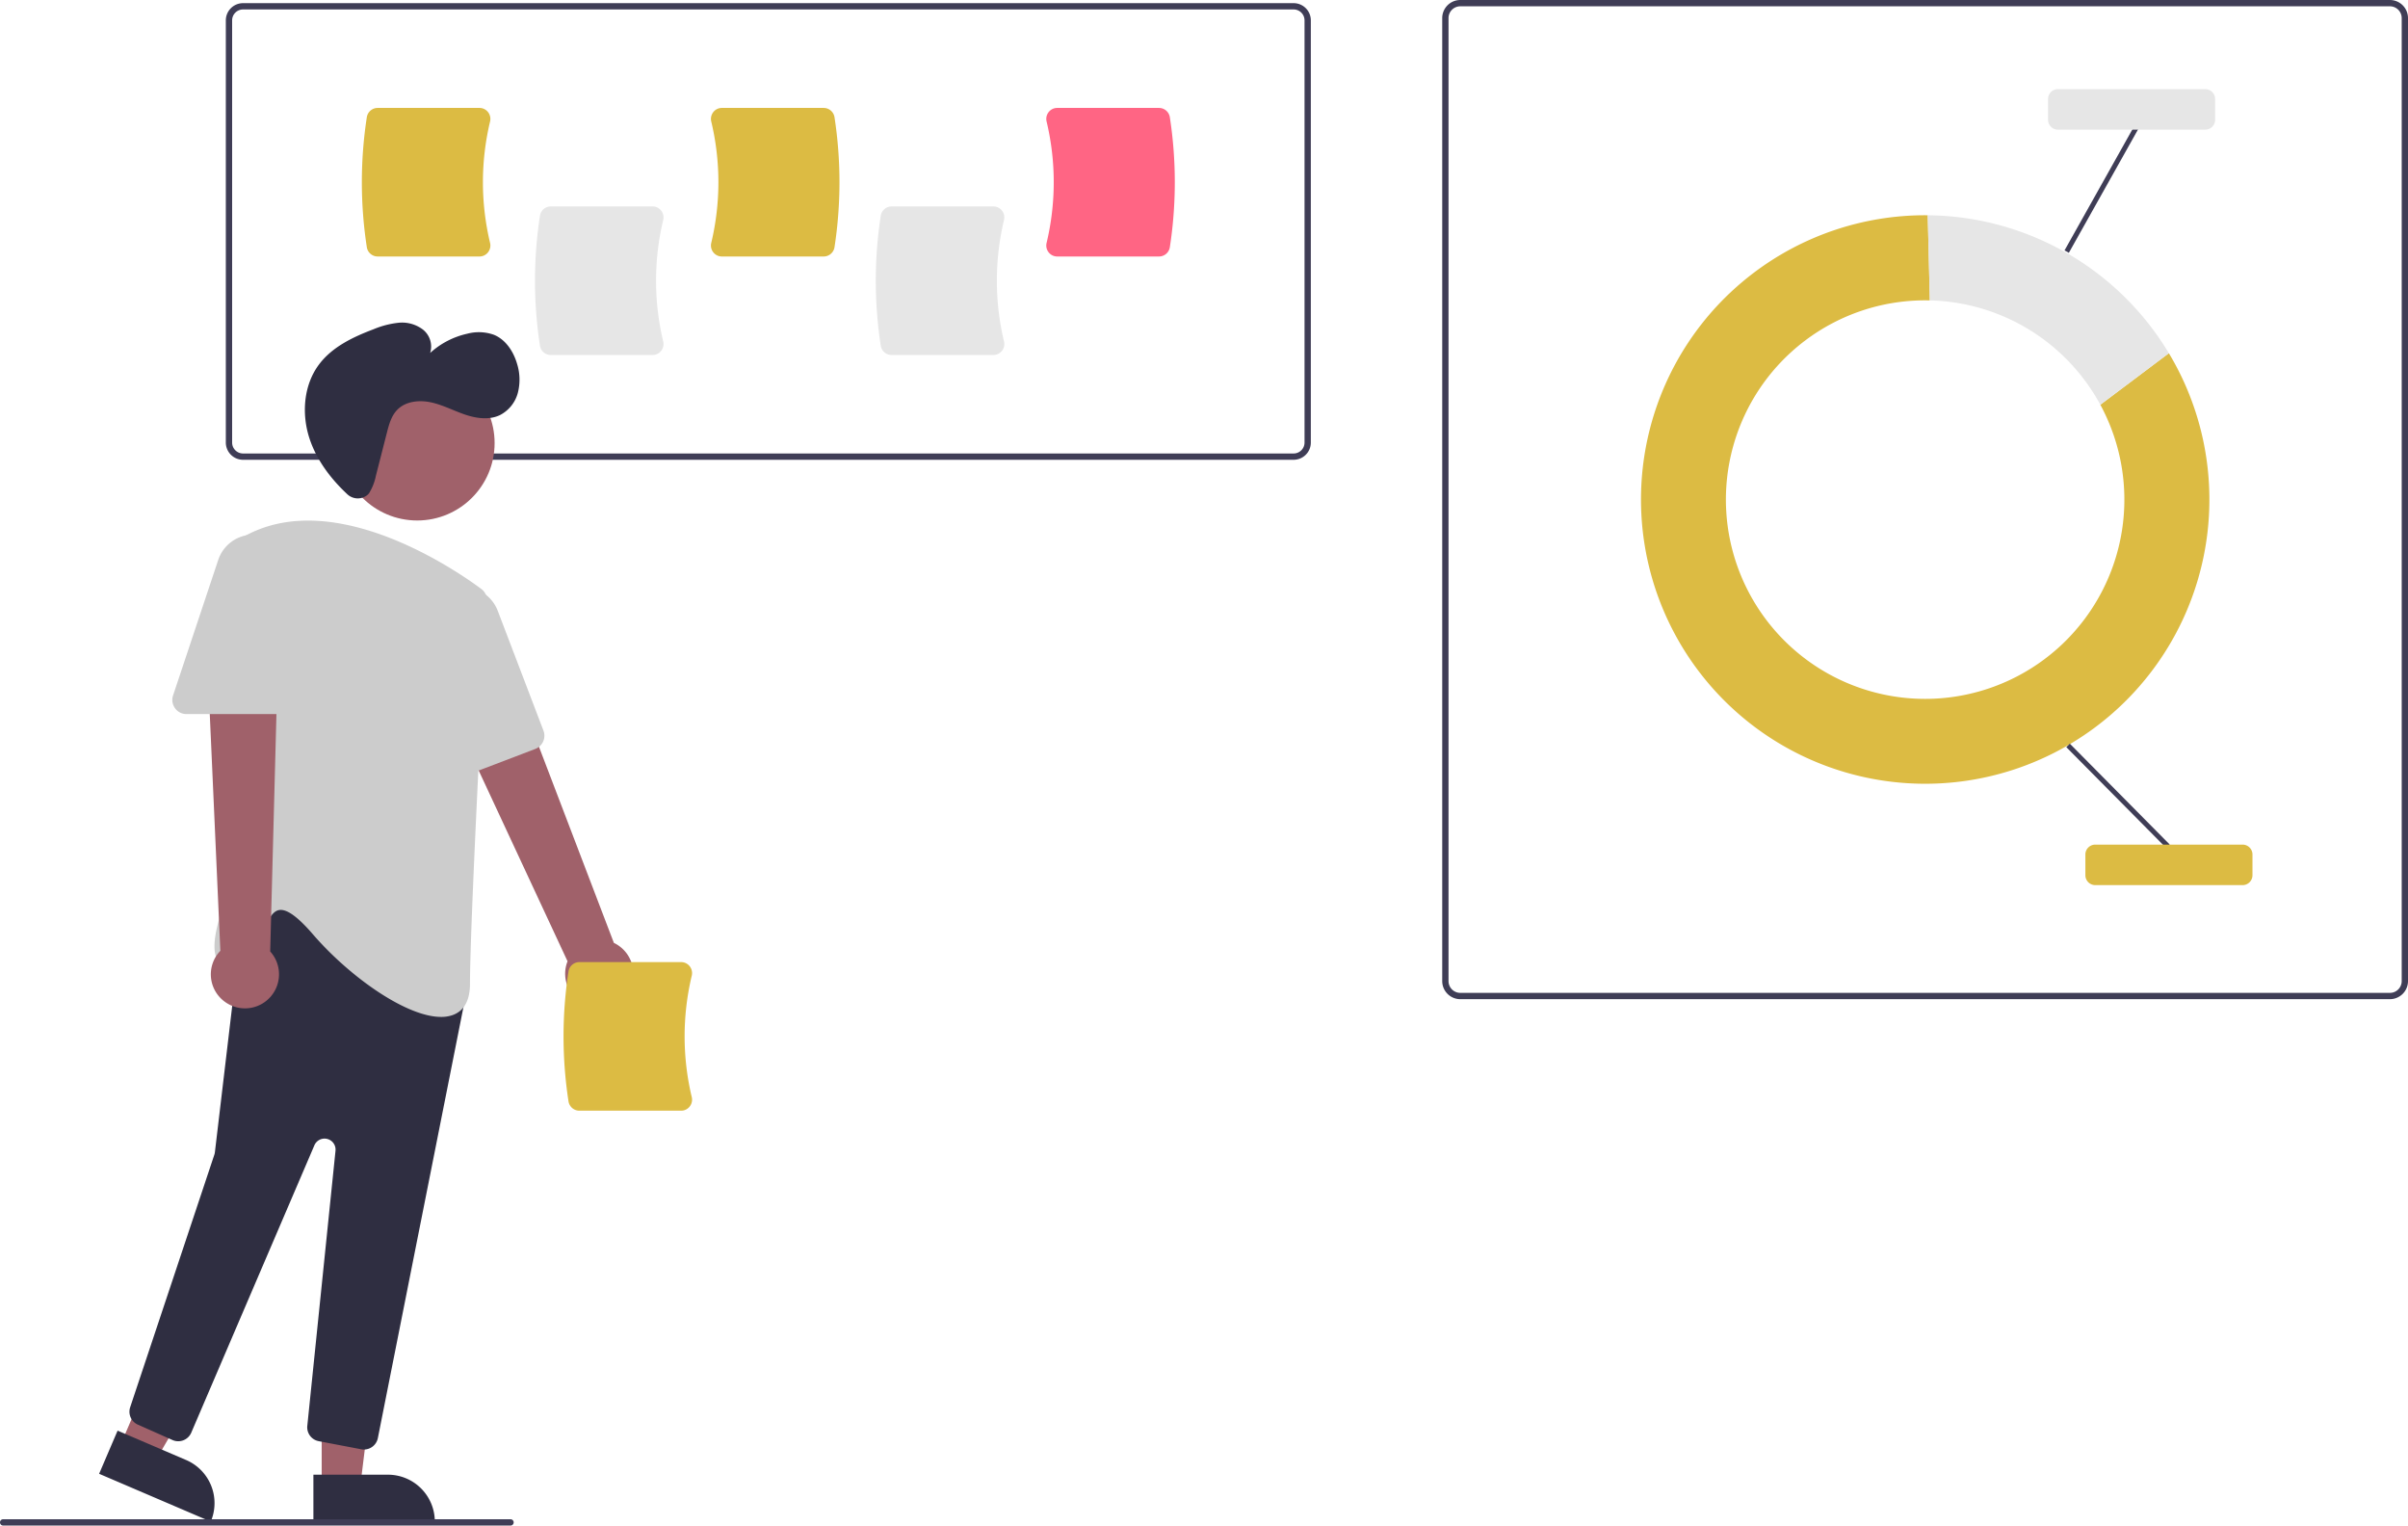 <svg id="bd3d7bff-83b6-4602-8d29-a1c6e302fae5" data-name="Layer 1" xmlns="http://www.w3.org/2000/svg" width="764.114" height="484" viewBox="0 0 764.114 484"><path d="M976.321,525H681.329a5.743,5.743,0,0,1-5.736-5.736V213.736A5.743,5.743,0,0,1,681.329,208H976.321a5.743,5.743,0,0,1,5.736,5.736V519.264A5.743,5.743,0,0,1,976.321,525ZM681.329,210a3.741,3.741,0,0,0-3.736,3.736V519.264A3.741,3.741,0,0,0,681.329,523H976.321a3.741,3.741,0,0,0,3.736-3.736V213.736A3.741,3.741,0,0,0,976.321,210Z" transform="translate(-217.943 -208)" fill="#3f3d56"/><path d="M884.428,336.406a63.221,63.221,0,1,1-55.603-33.119c.501,0,1.001.007,1.5.019l-.668-27.006c-.277-.002-.553-.011-.831-.011a90.184,90.184,0,1,0,77.35,43.772Z" transform="translate(-217.943 -208)" fill="#dcbb43"/><path d="M884.428,336.406l21.748-16.344a90.156,90.156,0,0,0-76.519-43.762l.668,27.006A63.203,63.203,0,0,1,884.428,336.406Z" transform="translate(-217.943 -208)" fill="#e6e6e6"/><rect x="889.24" y="437.969" width="1.571" height="45.012" transform="translate(-284.28 551.728) rotate(-44.731)" fill="#3f3d56"/><rect x="862.252" y="267.418" width="45.012" height="1.571" transform="translate(0.085 700.672) rotate(-60.713)" fill="#3f3d56"/><path d="M929.569,488.815h-46.75a3.138,3.138,0,0,1-3.135-3.134v-6.584a3.138,3.138,0,0,1,3.135-3.134h46.75a3.138,3.138,0,0,1,3.135,3.134v6.584A3.138,3.138,0,0,1,929.569,488.815Z" transform="translate(-217.943 -208)" fill="#dcbb43"/><path d="M917.718,249.135h-46.751A3.138,3.138,0,0,1,867.833,246.001V239.417a3.138,3.138,0,0,1,3.134-3.134h46.751a3.138,3.138,0,0,1,3.134,3.134V246.001A3.138,3.138,0,0,1,917.718,249.135Z" transform="translate(-217.943 -208)" fill="#e6e6e6"/><path d="M628.437,353.873H295.068a5.471,5.471,0,0,1-5.465-5.465V214.465A5.471,5.471,0,0,1,295.068,209H628.437a5.471,5.471,0,0,1,5.465,5.465V348.408A5.471,5.471,0,0,1,628.437,353.873ZM295.068,211a3.469,3.469,0,0,0-3.465,3.465V348.408a3.469,3.469,0,0,0,3.465,3.465H628.437a3.469,3.469,0,0,0,3.465-3.465V214.465A3.469,3.469,0,0,0,628.437,211Z" transform="translate(-217.943 -208)" fill="#3f3d56"/><path d="M425.02,320.631H392.72a3.485,3.485,0,0,1-3.432-2.921,135.677,135.677,0,0,1,0-41.294,3.485,3.485,0,0,1,3.432-2.921H425.02a3.441,3.441,0,0,1,2.718,1.317,3.5,3.5,0,0,1,.654,3.001,82.894,82.894,0,0,0-0,38.499,3.499,3.499,0,0,1-.654,3.001A3.441,3.441,0,0,1,425.02,320.631Z" transform="translate(-217.943 -208)" fill="#e6e6e6"/><path d="M533.165,320.631H500.865a3.485,3.485,0,0,1-3.432-2.921,135.677,135.677,0,0,1,0-41.294,3.485,3.485,0,0,1,3.432-2.921h32.3a3.44,3.44,0,0,1,2.718,1.317,3.498,3.498,0,0,1,.654,3.001,82.897,82.897,0,0,0,0,38.499,3.498,3.498,0,0,1-.654,3.001A3.44,3.44,0,0,1,533.165,320.631Z" transform="translate(-217.943 -208)" fill="#e6e6e6"/><path d="M370.081,289.377H337.781a3.485,3.485,0,0,1-3.432-2.921,135.677,135.677,0,0,1,0-41.294,3.485,3.485,0,0,1,3.432-2.921h32.3a3.441,3.441,0,0,1,2.718,1.317,3.5,3.5,0,0,1,.654,3.001,82.888,82.888,0,0,0-0,38.499,3.499,3.499,0,0,1-.654,3.001A3.441,3.441,0,0,1,370.081,289.377Z" transform="translate(-217.943 -208)" fill="#dcbb43"/><path d="M479.314,289.377h-32.3a3.44,3.44,0,0,1-2.718-1.317,3.498,3.498,0,0,1-.654-3.001,82.894,82.894,0,0,0-0-38.499,3.499,3.499,0,0,1,.654-3.001,3.44,3.44,0,0,1,2.718-1.317h32.3a3.485,3.485,0,0,1,3.432,2.921,135.677,135.677,0,0,1,0,41.294A3.485,3.485,0,0,1,479.314,289.377Z" transform="translate(-217.943 -208)" fill="#dcbb43"/><path d="M585.724,289.377h-32.3a3.44,3.44,0,0,1-2.718-1.317,3.498,3.498,0,0,1-.654-3.001,82.894,82.894,0,0,0-0-38.499,3.499,3.499,0,0,1,.654-3.001,3.44,3.44,0,0,1,2.718-1.317h32.3a3.485,3.485,0,0,1,3.432,2.921,135.693,135.693,0,0,1,0,41.294A3.485,3.485,0,0,1,585.724,289.377Z" transform="translate(-217.943 -208)" fill="#ff6584"/><path d="M405.88,527.466a10.743,10.743,0,0,1-7.842-14.486l-44.335-95.191,22.491-6.321,36.547,95.674a10.801,10.801,0,0,1-6.861,20.325Z" transform="translate(-217.943 -208)" fill="#a0616a"/><polygon points="102.079 471.364 114.339 471.364 120.171 424.076 102.077 424.076 102.079 471.364" fill="#a0616a"/><path d="M317.395,675.861H355.925a0,0,0,0,1,0,0v14.887a0,0,0,0,1,0,0H332.282a14.887,14.887,0,0,1-14.887-14.887v0A0,0,0,0,1,317.395,675.861Z" transform="translate(455.409 1158.593) rotate(179.997)" fill="#2f2e41"/><polygon points="38.354 458.148 49.623 462.975 73.605 421.804 56.972 414.68 38.354 458.148" fill="#a0616a"/><path d="M250.774,668.878H289.305a0,0,0,0,1,0,0v14.887a0,0,0,0,1,0,0H265.661a14.887,14.887,0,0,1-14.887-14.887v0A0,0,0,0,1,250.774,668.878Z" transform="translate(34.043 1196.336) rotate(-156.814)" fill="#2f2e41"/><circle cx="132.39" cy="140.57" r="24.561" fill="#a0616a"/><path d="M332.589,667.803l-13.496-2.571a4.474,4.474,0,0,1-3.635-4.879l8.949-87.259a3.5,3.5,0,0,0-6.699-1.735l-39.071,91.167a4.5,4.5,0,0,1-5.964,2.339l-10.977-4.879a4.482,4.482,0,0,1-2.442-5.535l26.722-80.167a3.499,3.499,0,0,0,.155-.694l8.674-73.247a4.5,4.5,0,0,1,2.775-3.641l27.388-11.126a4.501,4.501,0,0,1,4.833.944l34.57,33.661a4.482,4.482,0,0,1,1.275,4.101L337.845,664.259a4.517,4.517,0,0,1-4.417,3.623A4.47,4.47,0,0,1,332.589,667.803Z" transform="translate(-217.943 -208)" fill="#2f2e41"/><path d="M317.203,504.381c-4.785-5.54-8.277-8.055-10.665-7.658-2.37.383-3.737,3.693-5.184,7.198-1.976,4.784-4.215,10.207-9.734,10.631a4.647,4.647,0,0,1-4.562-1.87c-4.342-6.457,6.072-27.824,7.023-29.744L293.593,381.877a4.489,4.489,0,0,1,2.353-3.985c28.617-15.432,67.257,11.406,74.712,16.944h0a4.488,4.488,0,0,1,1.811,3.849c-.9,16.926-5.387,102.32-5.387,121.369,0,5.273-1.819,8.624-5.406,9.958a10.781,10.781,0,0,1-3.774.619C346.955,530.631,329.028,518.072,317.203,504.381Z" transform="translate(-217.943 -208)" fill="#ccc"/><path d="M357.139,455.309a4.45,4.45,0,0,1-2.023-3.566l-1.938-45.266a11.747,11.747,0,0,1,22.712-4.691l14.507,38.017a4.505,4.505,0,0,1-2.6,5.809L361.216,455.754a4.455,4.455,0,0,1-4.077-.445Z" transform="translate(-217.943 -208)" fill="#ccc"/><path d="M289.592,526.037a10.743,10.743,0,0,1-1.726-16.382l-4.69-104.904,23.202,2.732-2.693,102.381a10.801,10.801,0,0,1-14.092,16.173Z" transform="translate(-217.943 -208)" fill="#a0616a"/><path d="M273.481,432.685a4.451,4.451,0,0,1-.619-4.054l14.328-42.982a11.747,11.747,0,0,1,22.892,3.715v40.69a4.505,4.505,0,0,1-4.5,4.5H277.131A4.453,4.453,0,0,1,273.481,432.685Z" transform="translate(-217.943 -208)" fill="#ccc"/><path d="M334.472,365.089a4.853,4.853,0,0,1-6.351-.317c-5.264-4.92-9.706-10.804-11.955-17.618-2.576-7.808-1.918-16.953,3.015-23.53,4.171-5.56,10.772-8.701,17.274-11.157a28.271,28.271,0,0,1,7.96-2.067,10.937,10.937,0,0,1,7.754,2.177,6.868,6.868,0,0,1,2.275,7.397,25.847,25.847,0,0,1,11.801-6.105,14.267,14.267,0,0,1,8.44.35c3.771,1.551,6.22,5.339,7.349,9.256a16.724,16.724,0,0,1,.218,9.209,11.146,11.146,0,0,1-5.706,7.032c-3.45,1.625-7.544,1.012-11.152-.225s-7.028-3.063-10.759-3.853-8.039-.329-10.679,2.423c-1.859,1.938-2.591,4.664-3.256,7.266l-3.459,13.534a16.88,16.88,0,0,1-2.157,5.574A3.333,3.333,0,0,1,334.472,365.089Z" transform="translate(-217.943 -208)" fill="#2f2e41"/><path d="M434.081,560.377h-32.3a3.485,3.485,0,0,1-3.432-2.921,135.677,135.677,0,0,1,0-41.294,3.485,3.485,0,0,1,3.432-2.921h32.3a3.44,3.44,0,0,1,2.718,1.317,3.499,3.499,0,0,1,.654,3.001,82.897,82.897,0,0,0,0,38.499,3.499,3.499,0,0,1-.654,3.001A3.44,3.44,0,0,1,434.081,560.377Z" transform="translate(-217.943 -208)" fill="#dcbb43"/><path d="M379.943,692h-161a1,1,0,0,1,0-2h161a1,1,0,0,1,0,2Z" transform="translate(-217.943 -208)" fill="#3f3d56"/></svg>